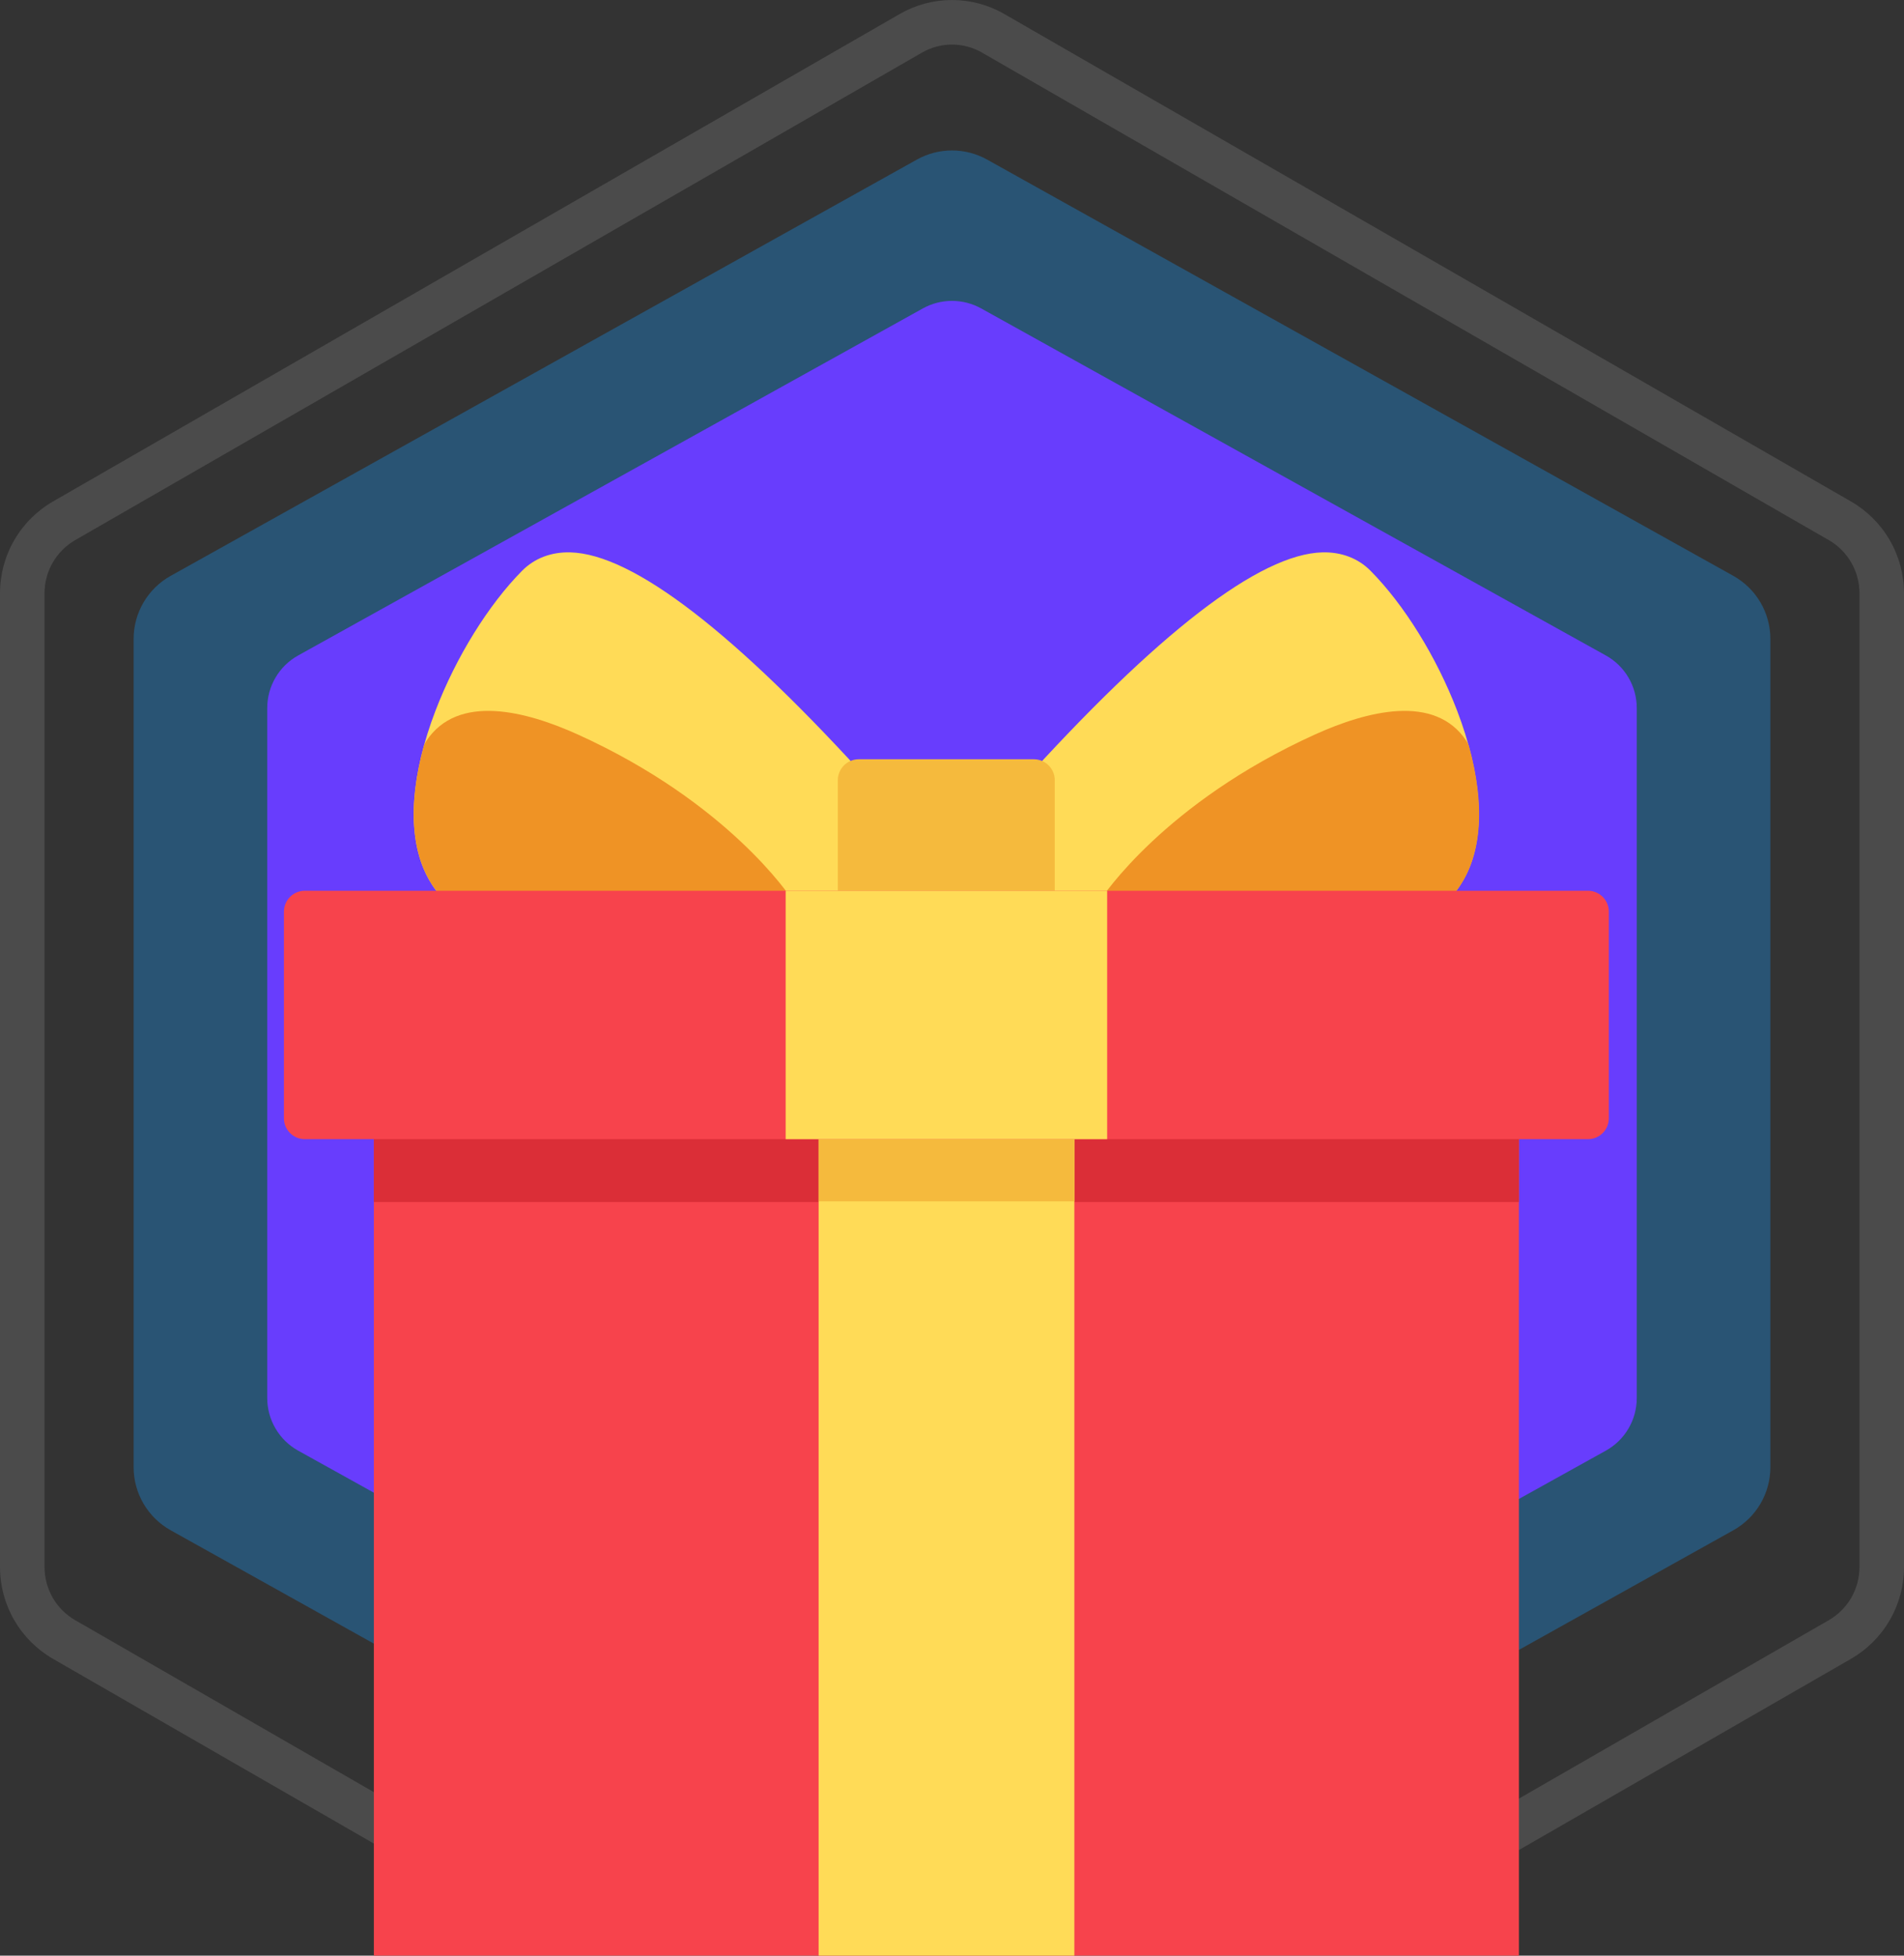 <svg width="148" height="152" viewBox="0 0 148 152" fill="none" xmlns="http://www.w3.org/2000/svg">
<rect x="0" y="0" width="148" height="152" fill="#333333" stroke="none"/>
<g clip-path="url(#clip0)">
<path opacity="0.12" d="M38.753 144.871C39.139 145.106 39.417 145.482 39.529 145.919C39.641 146.357 39.577 146.821 39.352 147.212C39.127 147.604 38.758 147.892 38.324 148.015C37.889 148.138 37.424 148.087 37.027 147.873L4.112 128.925C2.86 128.201 1.821 127.161 1.099 125.909C0.378 124.657 -0.002 123.236 5.48035e-06 121.791V46.114C-0.001 44.669 0.378 43.249 1.1 41.997C1.821 40.744 2.861 39.705 4.112 38.981L69.942 1.085C71.176 0.374 72.576 0 74 0C75.424 0 76.824 0.374 78.058 1.085L143.888 38.981C145.139 39.705 146.179 40.744 146.9 41.997C147.622 43.249 148.001 44.669 148 46.114V121.791C148.002 123.236 147.622 124.657 146.901 125.909C146.179 127.161 145.14 128.201 143.888 128.925L110.973 147.873C110.576 148.087 110.11 148.138 109.676 148.015C109.242 147.892 108.873 147.604 108.648 147.212C108.423 146.821 108.359 146.357 108.471 145.919C108.583 145.482 108.862 145.106 109.247 144.871L142.162 125.921C142.886 125.502 143.487 124.9 143.904 124.175C144.321 123.45 144.54 122.628 144.539 121.792V46.114C144.539 44.406 143.631 42.829 142.162 41.984L76.332 4.088C75.623 3.68 74.819 3.464 74 3.464C73.181 3.464 72.377 3.68 71.668 4.088L5.838 41.983C5.114 42.403 4.513 43.005 4.096 43.73C3.679 44.456 3.46 45.278 3.461 46.114V121.791C3.461 123.501 4.369 125.076 5.838 125.921L38.753 144.871Z" fill="white"/>
<path d="M76.269 23.972L124.823 50.943C125.552 51.348 126.159 51.94 126.582 52.659C127.005 53.378 127.228 54.197 127.228 55.031V108.661C127.228 110.36 126.308 111.925 124.823 112.749L76.269 139.719C75.575 140.104 74.794 140.307 74 140.307C73.206 140.307 72.425 140.104 71.731 139.719L23.177 112.749C22.448 112.344 21.841 111.751 21.418 111.032C20.995 110.313 20.772 109.495 20.772 108.661V55.031C20.772 53.333 21.692 51.768 23.177 50.943L71.731 23.973C72.425 23.587 73.206 23.385 74 23.385C74.794 23.385 75.575 23.587 76.269 23.973V23.972Z" fill="#9012FE"/>
<g opacity="0.8">
<path opacity="0.4" d="M76.731 12.404L134.737 44.758C135.609 45.245 136.335 45.956 136.841 46.817C137.347 47.679 137.614 48.66 137.614 49.658V114.033C137.614 115.033 137.348 116.014 136.842 116.876C136.336 117.737 135.609 118.449 134.737 118.936L76.731 151.291C75.896 151.756 74.956 152.001 74 152.001C73.044 152.001 72.104 151.756 71.269 151.291L13.263 118.936C12.39 118.449 11.664 117.737 11.158 116.876C10.652 116.014 10.386 115.033 10.386 114.033V49.659C10.386 48.66 10.652 47.679 11.158 46.818C11.664 45.956 12.39 45.245 13.263 44.758L71.269 12.404C72.104 11.938 73.044 11.693 74 11.693C74.956 11.693 75.896 11.938 76.731 12.404Z" fill="#129AFE"/>
</g>
<path d="M116.44 85.287H30.687C29.789 85.287 29.061 86.219 29.061 87.367V151.922C29.061 153.072 29.789 154.002 30.687 154.002H116.441C117.339 154.002 118.067 153.071 118.067 151.922V87.368C118.067 86.218 117.339 85.287 116.441 85.287H116.44Z" fill="#F7434C"/>
<path d="M116.44 85.287H30.687C29.789 85.287 29.061 86.016 29.061 86.914V93.424H118.067V86.914C118.067 86.016 117.339 85.287 116.441 85.287H116.44Z" fill="#DB2E37"/>
<path d="M81.883 85.287H65.258C64.359 85.287 63.631 86.219 63.631 87.367V151.922C63.631 153.072 64.359 154.002 65.258 154.002H81.883C82.782 154.002 83.51 153.071 83.51 151.922V87.368C83.51 86.218 82.782 85.287 81.883 85.287Z" fill="#FFDB57"/>
<path d="M81.883 85.287H65.258C64.359 85.287 63.631 86.015 63.631 86.912V93.375H83.511V86.912C83.511 86.014 82.781 85.287 81.883 85.287Z" fill="#F5BA3D"/>
<path d="M113.26 55.227C111.667 51.069 109.152 47.007 106.533 44.362C105.573 43.392 104.278 42.899 102.805 42.931C97.925 43.045 89.972 49.176 79.168 61.156C78.898 61.455 78.748 61.843 78.748 62.246V70.854C78.748 71.752 79.476 72.481 80.374 72.481H105.378C110.95 72.481 113.249 69.767 114.197 67.491C115.461 64.457 115.128 60.101 113.26 55.227Z" fill="#FFDB57"/>
<path d="M114.204 58.064C114.158 57.897 114.086 57.738 113.991 57.594C111.536 53.878 106.23 55.268 102.211 57.089C90.537 62.377 85.716 69.661 85.517 69.969C85.358 70.214 85.268 70.498 85.257 70.791C85.245 71.083 85.313 71.373 85.452 71.63C85.592 71.887 85.798 72.102 86.049 72.252C86.3 72.402 86.587 72.481 86.88 72.482H105.388C108.935 72.482 111.565 71.392 113.205 69.244C115.155 66.692 115.499 62.826 114.204 58.064Z" fill="#EF9325"/>
<path d="M67.96 61.156C57.151 49.176 49.196 43.045 44.313 42.931C42.836 42.899 41.545 43.391 40.584 44.361C37.965 47.007 35.449 51.069 33.854 55.228C31.986 60.101 31.654 64.457 32.917 67.492C33.866 69.768 36.166 72.482 41.739 72.482H66.753C67.651 72.482 68.379 71.752 68.379 70.854V62.247C68.379 61.844 68.229 61.455 67.959 61.156H67.96Z" fill="#FFDB57"/>
<path d="M61.611 69.968C61.411 69.66 56.591 62.376 44.916 57.088C40.898 55.268 35.592 53.878 33.136 57.592C33.041 57.737 32.969 57.895 32.924 58.062C31.628 62.825 31.974 66.691 33.923 69.243C35.563 71.391 38.193 72.481 41.74 72.481H60.247C60.54 72.482 60.828 72.403 61.08 72.253C61.332 72.104 61.538 71.889 61.678 71.631C61.818 71.374 61.886 71.083 61.874 70.79C61.862 70.498 61.771 70.214 61.611 69.968Z" fill="#EF9325"/>
<path d="M80.363 59.012H66.752C65.854 59.012 65.127 59.741 65.127 60.639V70.855C65.127 71.754 65.854 72.482 66.752 72.482H80.363C81.261 72.482 81.988 71.754 81.988 70.855V60.639C81.988 59.74 81.261 59.012 80.363 59.012Z" fill="#F5BA3D"/>
<path d="M123.431 69.231H23.696C22.798 69.231 22.07 69.958 22.07 70.857V86.915C22.07 87.814 22.798 88.541 23.696 88.541H123.431C124.33 88.541 125.057 87.814 125.057 86.915V70.857C125.057 69.958 124.33 69.231 123.431 69.231Z" fill="#F7434C"/>
<path d="M61.07 88.539V69.232H86.06V88.539H61.07Z" fill="#FFDB57"/>
</g>
<defs>
<clipPath id="clip0">
<rect width="148" height="152" fill="white"/>
</clipPath>
</defs>
</svg>
